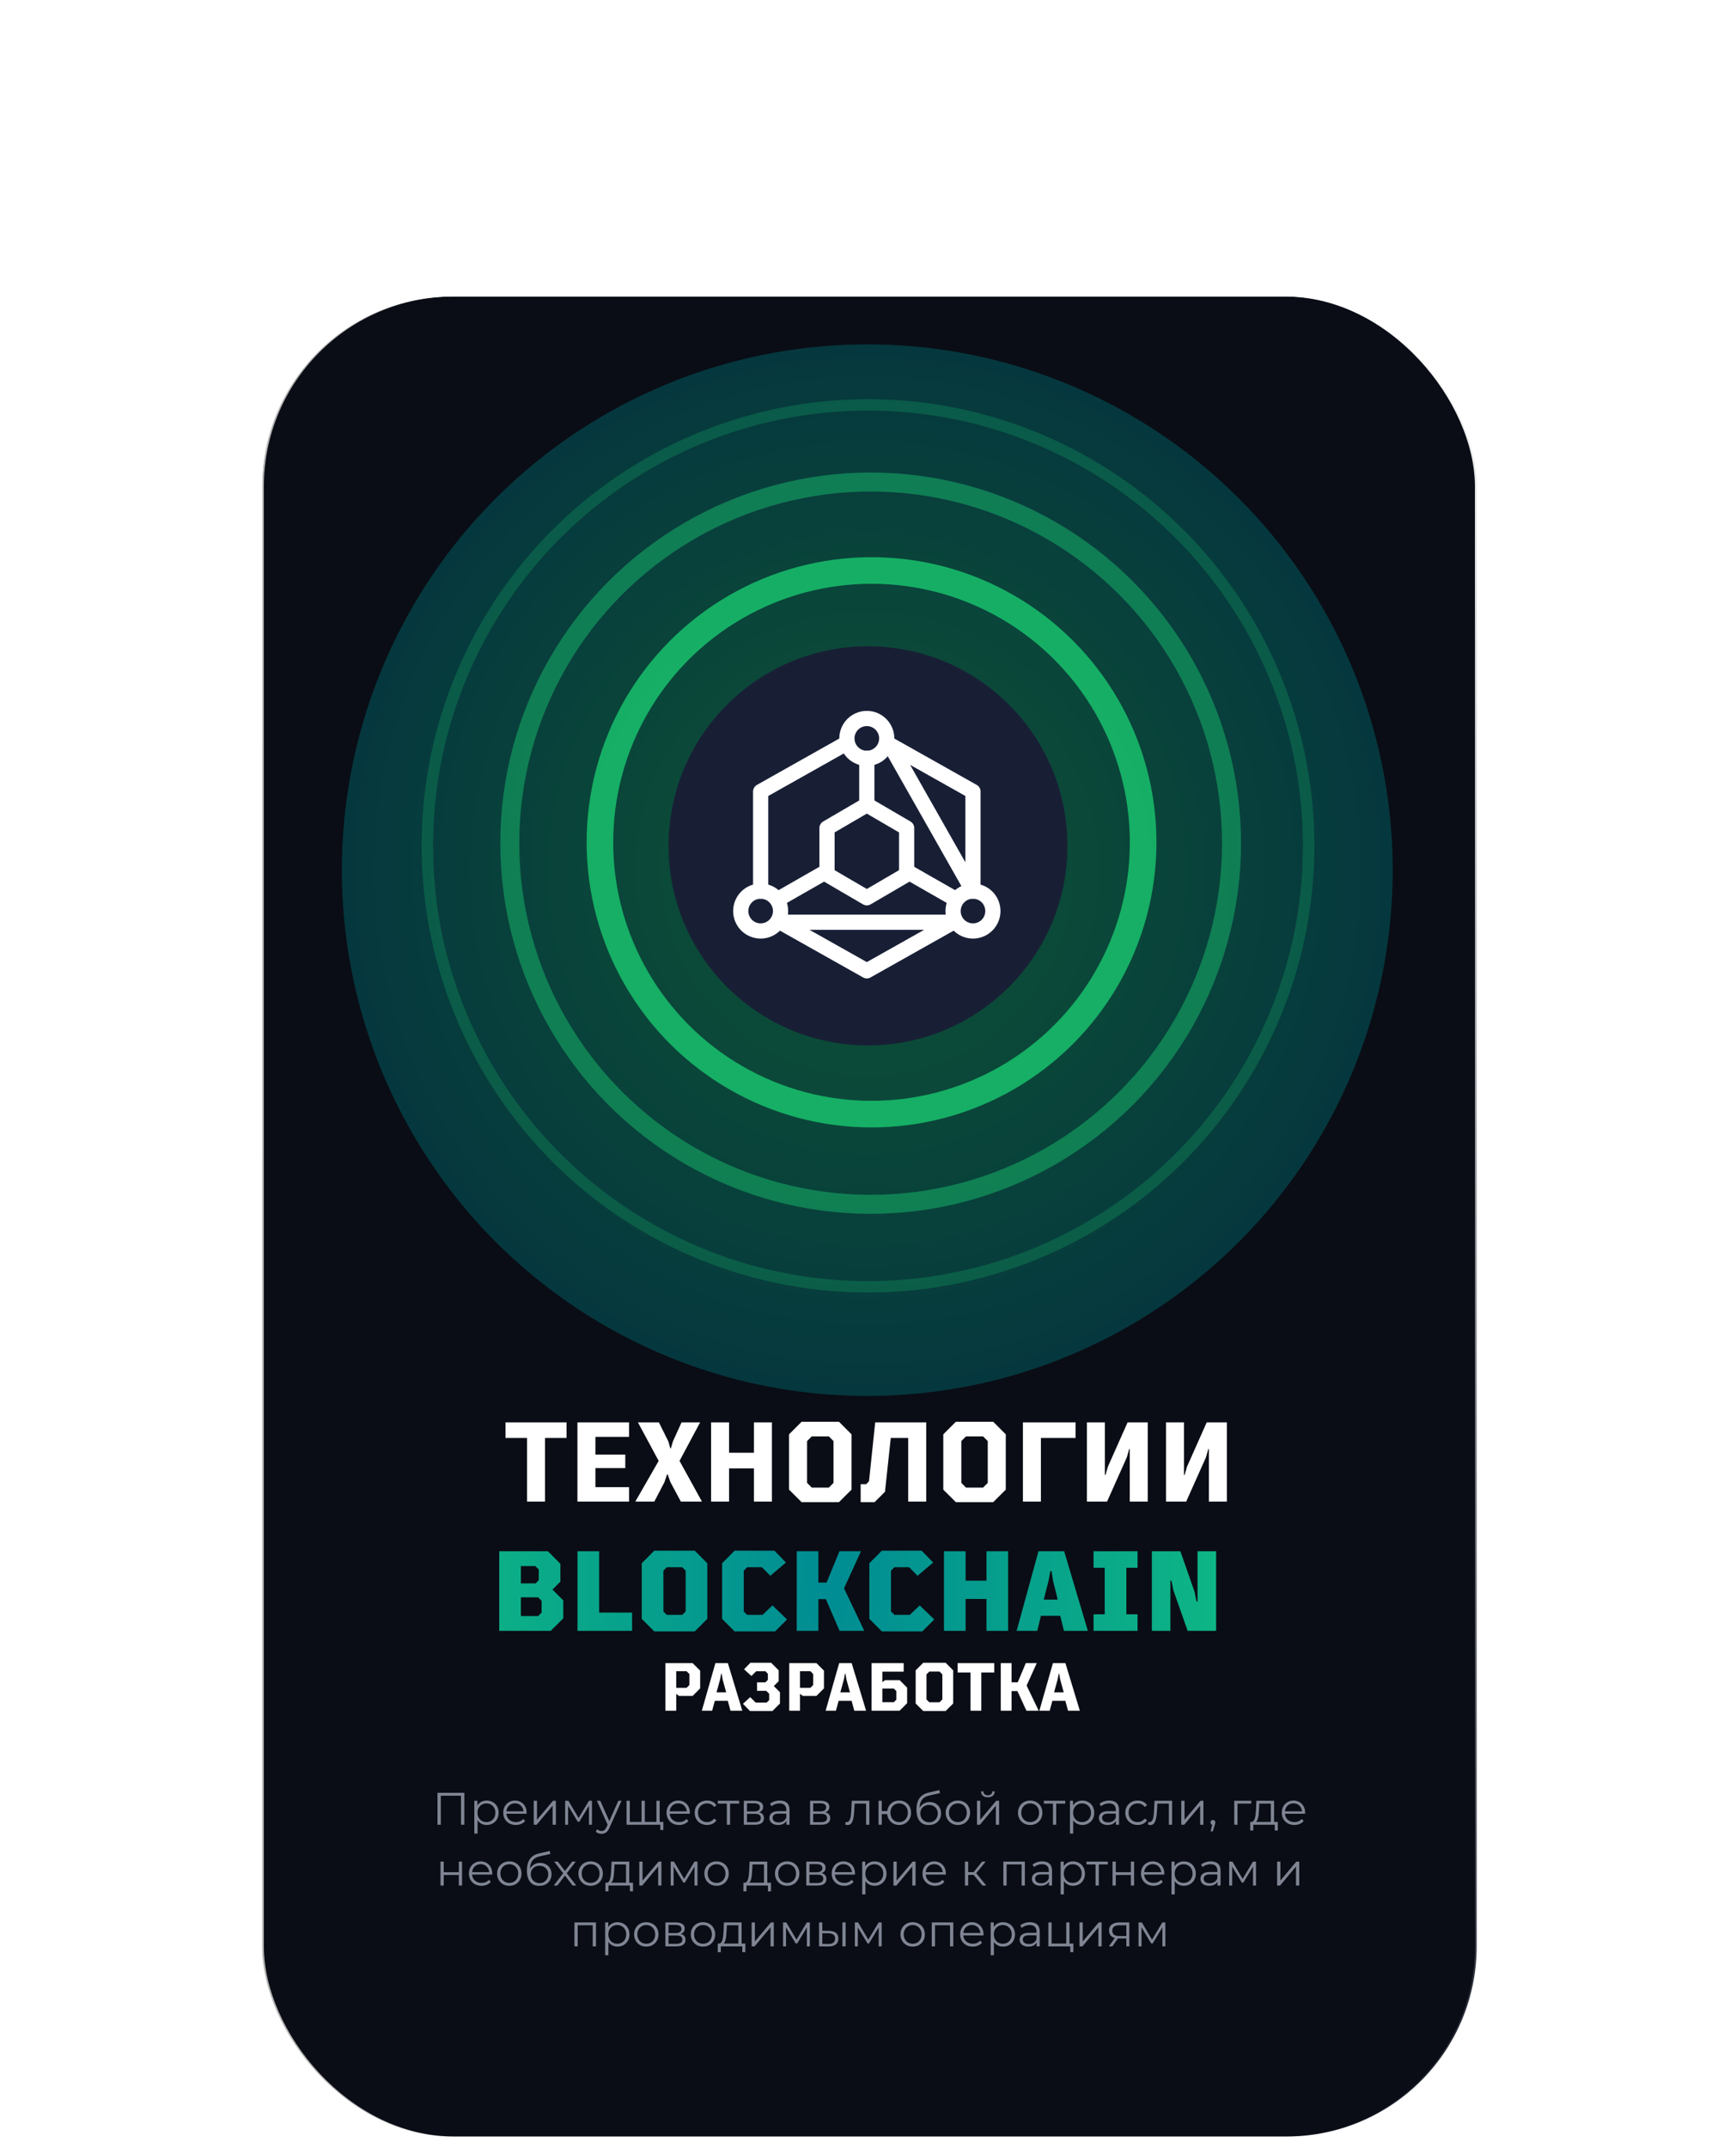 <svg width="457" height="565" viewBox="0 0 457 565" fill="none" xmlns="http://www.w3.org/2000/svg">
<g filter="url(#filter0_b_609_28532)">
<rect x="69.457" y="78" width="319.27" height="484" rx="50" fill="#0E121E"/>
</g>
<g opacity="0.5" filter="url(#filter1_f_609_28532)">
<circle cx="228.312" cy="228.898" r="138.312" fill="url(#paint0_radial_609_28532)"/>
</g>
<g opacity="0.3" filter="url(#filter2_b_609_28532)">
<rect x="69" y="78" width="319.27" height="484" rx="50" fill="black"/>
</g>
<rect x="67.5" y="76.5" width="322.27" height="487" rx="51.5" stroke="url(#paint1_linear_609_28532)" stroke-width="3"/>
<g opacity="0.7" filter="url(#filter3_f_609_28532)">
<circle cx="75" cy="75" r="71.5" transform="matrix(-1 0 0 1 304.43 146.569)" stroke="#1BDC77" stroke-width="7"/>
</g>
<g opacity="0.4" filter="url(#filter4_f_609_28532)">
<circle cx="97.5" cy="97.5" r="95" transform="matrix(-1 0 0 1 326.699 124.3)" stroke="#1BDC77" stroke-width="5"/>
</g>
<g opacity="0.2" filter="url(#filter5_f_609_28532)">
<circle cx="117.5" cy="117.5" r="116" transform="matrix(-1 0 0 1 346 105)" stroke="#1BDC77" stroke-width="3"/>
</g>
<circle cx="228.5" cy="222.5" r="52.5" fill="#181F35"/>
<path d="M222.074 195.933L200.24 208.214V234.414M205.48 242.603L228.188 255.375L242.161 247.515L250.895 242.601L205.48 242.603ZM256.135 234.414V208.214L234.301 195.933L256.135 234.414Z" stroke="white" stroke-width="4" stroke-linecap="round" stroke-linejoin="round"/>
<path d="M222.947 214.764L217.707 217.821V230.047L222.947 233.104L228.188 236.161L233.428 233.104L238.668 230.047V217.821L233.428 214.764L228.188 211.707L222.947 214.764Z" stroke="white" stroke-width="4" stroke-linecap="round" stroke-linejoin="round"/>
<path d="M217.707 229.175L205.48 236.161M228.187 211.707V199.48V211.707ZM238.668 229.175L250.895 236.161L238.668 229.175Z" stroke="white" stroke-width="4" stroke-linecap="round" stroke-linejoin="round"/>
<path d="M228.187 199.48C231.081 199.48 233.428 197.134 233.428 194.24C233.428 191.346 231.081 189 228.187 189C225.293 189 222.947 191.346 222.947 194.24C222.947 197.134 225.293 199.48 228.187 199.48Z" stroke="white" stroke-width="4" stroke-linecap="round" stroke-linejoin="round"/>
<path d="M200.24 244.895C203.134 244.895 205.48 242.549 205.48 239.655C205.48 236.761 203.134 234.415 200.24 234.415C197.346 234.415 195 236.761 195 239.655C195 242.549 197.346 244.895 200.24 244.895Z" stroke="white" stroke-width="4" stroke-linecap="round" stroke-linejoin="round"/>
<path d="M256.135 244.895C259.029 244.895 261.375 242.549 261.375 239.655C261.375 236.761 259.029 234.415 256.135 234.415C253.241 234.415 250.895 236.761 250.895 239.655C250.895 242.549 253.241 244.895 256.135 244.895Z" stroke="white" stroke-width="4" stroke-linecap="round" stroke-linejoin="round"/>
<path d="M115.168 480V471.6H122.236V480H121.36V472.128L121.588 472.368H115.816L116.044 472.128V480H115.168ZM128.118 480.06C127.574 480.06 127.082 479.936 126.642 479.688C126.202 479.432 125.85 479.068 125.586 478.596C125.33 478.116 125.202 477.532 125.202 476.844C125.202 476.156 125.33 475.576 125.586 475.104C125.842 474.624 126.19 474.26 126.63 474.012C127.07 473.764 127.566 473.64 128.118 473.64C128.718 473.64 129.254 473.776 129.726 474.048C130.206 474.312 130.582 474.688 130.854 475.176C131.126 475.656 131.262 476.212 131.262 476.844C131.262 477.484 131.126 478.044 130.854 478.524C130.582 479.004 130.206 479.38 129.726 479.652C129.254 479.924 128.718 480.06 128.118 480.06ZM124.866 482.328V473.7H125.682V475.596L125.598 476.856L125.718 478.128V482.328H124.866ZM128.058 479.304C128.506 479.304 128.906 479.204 129.258 479.004C129.61 478.796 129.89 478.508 130.098 478.14C130.306 477.764 130.41 477.332 130.41 476.844C130.41 476.356 130.306 475.928 130.098 475.56C129.89 475.192 129.61 474.904 129.258 474.696C128.906 474.488 128.506 474.384 128.058 474.384C127.61 474.384 127.206 474.488 126.846 474.696C126.494 474.904 126.214 475.192 126.006 475.56C125.806 475.928 125.706 476.356 125.706 476.844C125.706 477.332 125.806 477.764 126.006 478.14C126.214 478.508 126.494 478.796 126.846 479.004C127.206 479.204 127.61 479.304 128.058 479.304ZM135.793 480.06C135.137 480.06 134.561 479.924 134.065 479.652C133.569 479.372 133.181 478.992 132.901 478.512C132.621 478.024 132.481 477.468 132.481 476.844C132.481 476.22 132.613 475.668 132.877 475.188C133.149 474.708 133.517 474.332 133.981 474.06C134.453 473.78 134.981 473.64 135.565 473.64C136.157 473.64 136.681 473.776 137.137 474.048C137.601 474.312 137.965 474.688 138.229 475.176C138.493 475.656 138.625 476.212 138.625 476.844C138.625 476.884 138.621 476.928 138.613 476.976C138.613 477.016 138.613 477.06 138.613 477.108H133.129V476.472H138.157L137.821 476.724C137.821 476.268 137.721 475.864 137.521 475.512C137.329 475.152 137.065 474.872 136.729 474.672C136.393 474.472 136.005 474.372 135.565 474.372C135.133 474.372 134.745 474.472 134.401 474.672C134.057 474.872 133.789 475.152 133.597 475.512C133.405 475.872 133.309 476.284 133.309 476.748V476.88C133.309 477.36 133.413 477.784 133.621 478.152C133.837 478.512 134.133 478.796 134.509 479.004C134.893 479.204 135.329 479.304 135.817 479.304C136.201 479.304 136.557 479.236 136.885 479.1C137.221 478.964 137.509 478.756 137.749 478.476L138.229 479.028C137.949 479.364 137.597 479.62 137.173 479.796C136.757 479.972 136.297 480.06 135.793 480.06ZM140.511 480V473.7H141.363V478.704L145.575 473.7H146.331V480H145.479V474.984L141.279 480H140.511ZM148.773 480V473.7H149.637L152.493 478.536H152.133L155.037 473.7H155.829V480H155.049V474.672L155.205 474.744L152.493 479.232H152.109L149.373 474.696L149.553 474.66V480H148.773ZM158.361 482.388C158.065 482.388 157.781 482.34 157.509 482.244C157.245 482.148 157.017 482.004 156.825 481.812L157.221 481.176C157.381 481.328 157.553 481.444 157.737 481.524C157.929 481.612 158.141 481.656 158.373 481.656C158.653 481.656 158.893 481.576 159.093 481.416C159.301 481.264 159.497 480.992 159.681 480.6L160.089 479.676L160.185 479.544L162.777 473.7H163.617L160.461 480.756C160.285 481.164 160.089 481.488 159.873 481.728C159.665 481.968 159.437 482.136 159.189 482.232C158.941 482.336 158.665 482.388 158.361 482.388ZM160.041 480.18L157.137 473.7H158.025L160.593 479.484L160.041 480.18ZM169.084 479.256L168.892 479.484V473.7H169.744V479.484L169.516 479.256H173.032L172.804 479.484V473.7H173.656V480H164.944V473.7H165.796V479.484L165.58 479.256H169.084ZM173.824 481.38V479.772L174.04 480H172.756V479.256H174.628V481.38H173.824ZM178.777 480.06C178.121 480.06 177.545 479.924 177.049 479.652C176.553 479.372 176.165 478.992 175.885 478.512C175.605 478.024 175.465 477.468 175.465 476.844C175.465 476.22 175.597 475.668 175.861 475.188C176.133 474.708 176.501 474.332 176.965 474.06C177.437 473.78 177.965 473.64 178.549 473.64C179.141 473.64 179.665 473.776 180.121 474.048C180.585 474.312 180.949 474.688 181.213 475.176C181.477 475.656 181.609 476.212 181.609 476.844C181.609 476.884 181.605 476.928 181.597 476.976C181.597 477.016 181.597 477.06 181.597 477.108H176.113V476.472H181.141L180.805 476.724C180.805 476.268 180.705 475.864 180.505 475.512C180.313 475.152 180.049 474.872 179.713 474.672C179.377 474.472 178.989 474.372 178.549 474.372C178.117 474.372 177.729 474.472 177.385 474.672C177.041 474.872 176.773 475.152 176.581 475.512C176.389 475.872 176.293 476.284 176.293 476.748V476.88C176.293 477.36 176.397 477.784 176.605 478.152C176.821 478.512 177.117 478.796 177.493 479.004C177.877 479.204 178.313 479.304 178.801 479.304C179.185 479.304 179.541 479.236 179.869 479.1C180.205 478.964 180.493 478.756 180.733 478.476L181.213 479.028C180.933 479.364 180.581 479.62 180.157 479.796C179.741 479.972 179.281 480.06 178.777 480.06ZM186.135 480.06C185.511 480.06 184.951 479.924 184.455 479.652C183.967 479.372 183.583 478.992 183.303 478.512C183.023 478.024 182.883 477.468 182.883 476.844C182.883 476.212 183.023 475.656 183.303 475.176C183.583 474.696 183.967 474.32 184.455 474.048C184.951 473.776 185.511 473.64 186.135 473.64C186.671 473.64 187.155 473.744 187.587 473.952C188.019 474.16 188.359 474.472 188.607 474.888L187.971 475.32C187.755 475 187.487 474.764 187.167 474.612C186.847 474.46 186.499 474.384 186.123 474.384C185.675 474.384 185.271 474.488 184.911 474.696C184.551 474.896 184.267 475.18 184.059 475.548C183.851 475.916 183.747 476.348 183.747 476.844C183.747 477.34 183.851 477.772 184.059 478.14C184.267 478.508 184.551 478.796 184.911 479.004C185.271 479.204 185.675 479.304 186.123 479.304C186.499 479.304 186.847 479.228 187.167 479.076C187.487 478.924 187.755 478.692 187.971 478.38L188.607 478.812C188.359 479.22 188.019 479.532 187.587 479.748C187.155 479.956 186.671 480.06 186.135 480.06ZM191.34 480V474.216L191.556 474.444H188.952V473.7H194.58V474.444H191.976L192.192 474.216V480H191.34ZM195.812 480V473.7H198.596C199.308 473.7 199.868 473.836 200.276 474.108C200.692 474.38 200.9 474.78 200.9 475.308C200.9 475.82 200.704 476.216 200.312 476.496C199.92 476.768 199.404 476.904 198.764 476.904L198.932 476.652C199.684 476.652 200.236 476.792 200.588 477.072C200.94 477.352 201.116 477.756 201.116 478.284C201.116 478.828 200.916 479.252 200.516 479.556C200.124 479.852 199.512 480 198.68 480H195.812ZM196.64 479.328H198.644C199.18 479.328 199.584 479.244 199.856 479.076C200.136 478.9 200.276 478.62 200.276 478.236C200.276 477.852 200.152 477.572 199.904 477.396C199.656 477.22 199.264 477.132 198.728 477.132H196.64V479.328ZM196.64 476.496H198.536C199.024 476.496 199.396 476.404 199.652 476.22C199.916 476.036 200.048 475.768 200.048 475.416C200.048 475.064 199.916 474.8 199.652 474.624C199.396 474.448 199.024 474.36 198.536 474.36H196.64V476.496ZM207.024 480V478.608L206.988 478.38V476.052C206.988 475.516 206.836 475.104 206.532 474.816C206.236 474.528 205.792 474.384 205.2 474.384C204.792 474.384 204.404 474.452 204.036 474.588C203.668 474.724 203.356 474.904 203.1 475.128L202.716 474.492C203.036 474.22 203.42 474.012 203.868 473.868C204.316 473.716 204.788 473.64 205.284 473.64C206.1 473.64 206.728 473.844 207.168 474.252C207.616 474.652 207.84 475.264 207.84 476.088V480H207.024ZM204.852 480.06C204.38 480.06 203.968 479.984 203.616 479.832C203.272 479.672 203.008 479.456 202.824 479.184C202.64 478.904 202.548 478.584 202.548 478.224C202.548 477.896 202.624 477.6 202.776 477.336C202.936 477.064 203.192 476.848 203.544 476.688C203.904 476.52 204.384 476.436 204.984 476.436H207.156V477.072H205.008C204.4 477.072 203.976 477.18 203.736 477.396C203.504 477.612 203.388 477.88 203.388 478.2C203.388 478.56 203.528 478.848 203.808 479.064C204.088 479.28 204.48 479.388 204.984 479.388C205.464 479.388 205.876 479.28 206.22 479.064C206.572 478.84 206.828 478.52 206.988 478.104L207.18 478.692C207.02 479.108 206.74 479.44 206.34 479.688C205.948 479.936 205.452 480.06 204.852 480.06ZM213.249 480V473.7H216.033C216.745 473.7 217.305 473.836 217.713 474.108C218.129 474.38 218.337 474.78 218.337 475.308C218.337 475.82 218.141 476.216 217.749 476.496C217.357 476.768 216.841 476.904 216.201 476.904L216.369 476.652C217.121 476.652 217.673 476.792 218.025 477.072C218.377 477.352 218.553 477.756 218.553 478.284C218.553 478.828 218.353 479.252 217.953 479.556C217.561 479.852 216.949 480 216.117 480H213.249ZM214.077 479.328H216.081C216.617 479.328 217.021 479.244 217.293 479.076C217.573 478.9 217.713 478.62 217.713 478.236C217.713 477.852 217.589 477.572 217.341 477.396C217.093 477.22 216.701 477.132 216.165 477.132H214.077V479.328ZM214.077 476.496H215.973C216.461 476.496 216.833 476.404 217.089 476.22C217.353 476.036 217.485 475.768 217.485 475.416C217.485 475.064 217.353 474.8 217.089 474.624C216.833 474.448 216.461 474.36 215.973 474.36H214.077V476.496ZM222.539 479.988L222.599 479.256C222.655 479.264 222.707 479.276 222.755 479.292C222.811 479.3 222.859 479.304 222.899 479.304C223.155 479.304 223.359 479.208 223.511 479.016C223.671 478.824 223.791 478.568 223.871 478.248C223.951 477.928 224.007 477.568 224.039 477.168C224.071 476.76 224.099 476.352 224.123 475.944L224.231 473.7H228.851V480H227.999V474.192L228.215 474.444H224.783L224.987 474.18L224.891 476.004C224.867 476.548 224.823 477.068 224.759 477.564C224.703 478.06 224.611 478.496 224.483 478.872C224.363 479.248 224.195 479.544 223.979 479.76C223.763 479.968 223.487 480.072 223.151 480.072C223.055 480.072 222.955 480.064 222.851 480.048C222.755 480.032 222.651 480.012 222.539 479.988ZM231.273 480V473.7H232.125V476.412H234.045V477.192H232.125V480H231.273ZM236.697 480.06C236.097 480.06 235.557 479.924 235.077 479.652C234.605 479.372 234.233 478.992 233.961 478.512C233.689 478.024 233.553 477.468 233.553 476.844C233.553 476.212 233.689 475.656 233.961 475.176C234.233 474.696 234.605 474.32 235.077 474.048C235.557 473.776 236.097 473.64 236.697 473.64C237.297 473.64 237.833 473.776 238.305 474.048C238.777 474.32 239.149 474.696 239.421 475.176C239.693 475.656 239.829 476.212 239.829 476.844C239.829 477.468 239.693 478.024 239.421 478.512C239.149 478.992 238.777 479.372 238.305 479.652C237.833 479.924 237.297 480.06 236.697 480.06ZM236.697 479.316C237.137 479.316 237.529 479.212 237.873 479.004C238.217 478.796 238.489 478.508 238.689 478.14C238.889 477.764 238.989 477.332 238.989 476.844C238.989 476.348 238.889 475.916 238.689 475.548C238.489 475.18 238.217 474.896 237.873 474.696C237.529 474.488 237.137 474.384 236.697 474.384C236.265 474.384 235.873 474.488 235.521 474.696C235.177 474.896 234.905 475.18 234.705 475.548C234.505 475.916 234.405 476.348 234.405 476.844C234.405 477.332 234.505 477.764 234.705 478.14C234.905 478.508 235.177 478.796 235.521 479.004C235.873 479.212 236.265 479.316 236.697 479.316ZM244.487 480.072C243.975 480.072 243.519 479.988 243.119 479.82C242.727 479.652 242.391 479.396 242.111 479.052C241.831 478.708 241.619 478.284 241.475 477.78C241.331 477.268 241.259 476.676 241.259 476.004C241.259 475.404 241.315 474.88 241.427 474.432C241.539 473.976 241.695 473.584 241.895 473.256C242.095 472.928 242.327 472.652 242.591 472.428C242.863 472.196 243.155 472.012 243.467 471.876C243.787 471.732 244.115 471.624 244.451 471.552L247.283 470.892L247.427 471.684L244.763 472.284C244.595 472.324 244.391 472.38 244.151 472.452C243.919 472.524 243.679 472.632 243.431 472.776C243.191 472.92 242.967 473.12 242.759 473.376C242.551 473.632 242.383 473.964 242.255 474.372C242.135 474.772 242.075 475.272 242.075 475.872C242.075 476 242.079 476.104 242.087 476.184C242.095 476.256 242.103 476.336 242.111 476.424C242.127 476.504 242.139 476.624 242.147 476.784L241.775 476.472C241.863 475.984 242.043 475.56 242.315 475.2C242.587 474.832 242.927 474.548 243.335 474.348C243.751 474.14 244.211 474.036 244.715 474.036C245.299 474.036 245.819 474.164 246.275 474.42C246.731 474.668 247.087 475.016 247.343 475.464C247.607 475.912 247.739 476.432 247.739 477.024C247.739 477.608 247.603 478.132 247.331 478.596C247.067 479.06 246.691 479.424 246.203 479.688C245.715 479.944 245.143 480.072 244.487 480.072ZM244.583 479.364C245.031 479.364 245.427 479.264 245.771 479.064C246.115 478.856 246.383 478.576 246.575 478.224C246.775 477.872 246.875 477.476 246.875 477.036C246.875 476.604 246.775 476.22 246.575 475.884C246.383 475.548 246.115 475.284 245.771 475.092C245.427 474.892 245.027 474.792 244.571 474.792C244.123 474.792 243.727 474.888 243.383 475.08C243.039 475.264 242.767 475.524 242.567 475.86C242.375 476.196 242.279 476.584 242.279 477.024C242.279 477.464 242.375 477.86 242.567 478.212C242.767 478.564 243.039 478.844 243.383 479.052C243.735 479.26 244.135 479.364 244.583 479.364ZM252.158 480.06C251.55 480.06 251.002 479.924 250.514 479.652C250.034 479.372 249.654 478.992 249.374 478.512C249.094 478.024 248.954 477.468 248.954 476.844C248.954 476.212 249.094 475.656 249.374 475.176C249.654 474.696 250.034 474.32 250.514 474.048C250.994 473.776 251.542 473.64 252.158 473.64C252.782 473.64 253.334 473.776 253.814 474.048C254.302 474.32 254.682 474.696 254.954 475.176C255.234 475.656 255.374 476.212 255.374 476.844C255.374 477.468 255.234 478.024 254.954 478.512C254.682 478.992 254.302 479.372 253.814 479.652C253.326 479.924 252.774 480.06 252.158 480.06ZM252.158 479.304C252.614 479.304 253.018 479.204 253.37 479.004C253.722 478.796 253.998 478.508 254.198 478.14C254.406 477.764 254.51 477.332 254.51 476.844C254.51 476.348 254.406 475.916 254.198 475.548C253.998 475.18 253.722 474.896 253.37 474.696C253.018 474.488 252.618 474.384 252.17 474.384C251.722 474.384 251.322 474.488 250.97 474.696C250.618 474.896 250.338 475.18 250.13 475.548C249.922 475.916 249.818 476.348 249.818 476.844C249.818 477.332 249.922 477.764 250.13 478.14C250.338 478.508 250.618 478.796 250.97 479.004C251.322 479.204 251.718 479.304 252.158 479.304ZM257.194 480V473.7H258.046V478.704L262.258 473.7H263.014V480H262.162V474.984L257.962 480H257.194ZM260.05 472.788C259.522 472.788 259.094 472.656 258.766 472.392C258.446 472.12 258.278 471.732 258.262 471.228H258.874C258.882 471.548 258.994 471.8 259.21 471.984C259.426 472.168 259.706 472.26 260.05 472.26C260.394 472.26 260.674 472.168 260.89 471.984C261.114 471.8 261.23 471.548 261.238 471.228H261.85C261.842 471.732 261.674 472.12 261.346 472.392C261.018 472.656 260.586 472.788 260.05 472.788ZM271.189 480.06C270.581 480.06 270.033 479.924 269.545 479.652C269.065 479.372 268.685 478.992 268.405 478.512C268.125 478.024 267.985 477.468 267.985 476.844C267.985 476.212 268.125 475.656 268.405 475.176C268.685 474.696 269.065 474.32 269.545 474.048C270.025 473.776 270.573 473.64 271.189 473.64C271.813 473.64 272.365 473.776 272.845 474.048C273.333 474.32 273.713 474.696 273.985 475.176C274.265 475.656 274.405 476.212 274.405 476.844C274.405 477.468 274.265 478.024 273.985 478.512C273.713 478.992 273.333 479.372 272.845 479.652C272.357 479.924 271.805 480.06 271.189 480.06ZM271.189 479.304C271.645 479.304 272.049 479.204 272.401 479.004C272.753 478.796 273.029 478.508 273.229 478.14C273.437 477.764 273.541 477.332 273.541 476.844C273.541 476.348 273.437 475.916 273.229 475.548C273.029 475.18 272.753 474.896 272.401 474.696C272.049 474.488 271.649 474.384 271.201 474.384C270.753 474.384 270.353 474.488 270.001 474.696C269.649 474.896 269.369 475.18 269.161 475.548C268.953 475.916 268.849 476.348 268.849 476.844C268.849 477.332 268.953 477.764 269.161 478.14C269.369 478.508 269.649 478.796 270.001 479.004C270.353 479.204 270.749 479.304 271.189 479.304ZM277.191 480V474.216L277.407 474.444H274.803V473.7H280.431V474.444H277.827L278.043 474.216V480H277.191ZM284.915 480.06C284.371 480.06 283.879 479.936 283.439 479.688C282.999 479.432 282.647 479.068 282.383 478.596C282.127 478.116 281.999 477.532 281.999 476.844C281.999 476.156 282.127 475.576 282.383 475.104C282.639 474.624 282.987 474.26 283.427 474.012C283.867 473.764 284.363 473.64 284.915 473.64C285.515 473.64 286.051 473.776 286.523 474.048C287.003 474.312 287.379 474.688 287.651 475.176C287.923 475.656 288.059 476.212 288.059 476.844C288.059 477.484 287.923 478.044 287.651 478.524C287.379 479.004 287.003 479.38 286.523 479.652C286.051 479.924 285.515 480.06 284.915 480.06ZM281.663 482.328V473.7H282.479V475.596L282.395 476.856L282.515 478.128V482.328H281.663ZM284.855 479.304C285.303 479.304 285.703 479.204 286.055 479.004C286.407 478.796 286.687 478.508 286.895 478.14C287.103 477.764 287.207 477.332 287.207 476.844C287.207 476.356 287.103 475.928 286.895 475.56C286.687 475.192 286.407 474.904 286.055 474.696C285.703 474.488 285.303 474.384 284.855 474.384C284.407 474.384 284.003 474.488 283.643 474.696C283.291 474.904 283.011 475.192 282.803 475.56C282.603 475.928 282.503 476.356 282.503 476.844C282.503 477.332 282.603 477.764 282.803 478.14C283.011 478.508 283.291 478.796 283.643 479.004C284.003 479.204 284.407 479.304 284.855 479.304ZM293.767 480V478.608L293.731 478.38V476.052C293.731 475.516 293.579 475.104 293.275 474.816C292.979 474.528 292.535 474.384 291.943 474.384C291.535 474.384 291.147 474.452 290.779 474.588C290.411 474.724 290.099 474.904 289.843 475.128L289.459 474.492C289.779 474.22 290.163 474.012 290.611 473.868C291.059 473.716 291.531 473.64 292.027 473.64C292.843 473.64 293.471 473.844 293.911 474.252C294.359 474.652 294.583 475.264 294.583 476.088V480H293.767ZM291.595 480.06C291.123 480.06 290.711 479.984 290.359 479.832C290.015 479.672 289.751 479.456 289.567 479.184C289.383 478.904 289.291 478.584 289.291 478.224C289.291 477.896 289.367 477.6 289.519 477.336C289.679 477.064 289.935 476.848 290.287 476.688C290.647 476.52 291.127 476.436 291.727 476.436H293.899V477.072H291.751C291.143 477.072 290.719 477.18 290.479 477.396C290.247 477.612 290.131 477.88 290.131 478.2C290.131 478.56 290.271 478.848 290.551 479.064C290.831 479.28 291.223 479.388 291.727 479.388C292.207 479.388 292.619 479.28 292.963 479.064C293.315 478.84 293.571 478.52 293.731 478.104L293.923 478.692C293.763 479.108 293.483 479.44 293.083 479.688C292.691 479.936 292.195 480.06 291.595 480.06ZM299.491 480.06C298.867 480.06 298.307 479.924 297.811 479.652C297.323 479.372 296.939 478.992 296.659 478.512C296.379 478.024 296.239 477.468 296.239 476.844C296.239 476.212 296.379 475.656 296.659 475.176C296.939 474.696 297.323 474.32 297.811 474.048C298.307 473.776 298.867 473.64 299.491 473.64C300.027 473.64 300.511 473.744 300.943 473.952C301.375 474.16 301.715 474.472 301.963 474.888L301.327 475.32C301.111 475 300.843 474.764 300.523 474.612C300.203 474.46 299.855 474.384 299.479 474.384C299.031 474.384 298.627 474.488 298.267 474.696C297.907 474.896 297.623 475.18 297.415 475.548C297.207 475.916 297.103 476.348 297.103 476.844C297.103 477.34 297.207 477.772 297.415 478.14C297.623 478.508 297.907 478.796 298.267 479.004C298.627 479.204 299.031 479.304 299.479 479.304C299.855 479.304 300.203 479.228 300.523 479.076C300.843 478.924 301.111 478.692 301.327 478.38L301.963 478.812C301.715 479.22 301.375 479.532 300.943 479.748C300.511 479.956 300.027 480.06 299.491 480.06ZM302.238 479.988L302.298 479.256C302.354 479.264 302.406 479.276 302.454 479.292C302.51 479.3 302.558 479.304 302.598 479.304C302.854 479.304 303.058 479.208 303.21 479.016C303.37 478.824 303.49 478.568 303.57 478.248C303.65 477.928 303.706 477.568 303.738 477.168C303.77 476.76 303.798 476.352 303.822 475.944L303.93 473.7H308.55V480H307.698V474.192L307.914 474.444H304.482L304.686 474.18L304.59 476.004C304.566 476.548 304.522 477.068 304.458 477.564C304.402 478.06 304.31 478.496 304.182 478.872C304.062 479.248 303.894 479.544 303.678 479.76C303.462 479.968 303.186 480.072 302.85 480.072C302.754 480.072 302.654 480.064 302.55 480.048C302.454 480.032 302.35 480.012 302.238 479.988ZM310.972 480V473.7H311.824V478.704L316.036 473.7H316.792V480H315.94V474.984L311.74 480H310.972ZM318.693 481.752L319.221 479.532L319.317 480.048C319.133 480.048 318.977 479.988 318.849 479.868C318.729 479.748 318.669 479.592 318.669 479.4C318.669 479.208 318.729 479.052 318.849 478.932C318.977 478.812 319.129 478.752 319.305 478.752C319.489 478.752 319.637 478.816 319.749 478.944C319.869 479.072 319.929 479.224 319.929 479.4C319.929 479.464 319.925 479.528 319.917 479.592C319.909 479.656 319.893 479.728 319.869 479.808C319.845 479.888 319.813 479.984 319.773 480.096L319.269 481.752H318.693ZM324.917 480V473.7H329.381V474.444H325.553L325.769 474.228V480H324.917ZM334.546 479.592V474.444H331.51L331.438 475.848C331.422 476.272 331.394 476.688 331.354 477.096C331.322 477.504 331.262 477.88 331.174 478.224C331.094 478.56 330.978 478.836 330.826 479.052C330.674 479.26 330.478 479.38 330.238 479.412L329.386 479.256C329.634 479.264 329.838 479.176 329.998 478.992C330.158 478.8 330.282 478.54 330.37 478.212C330.458 477.884 330.522 477.512 330.562 477.096C330.602 476.672 330.634 476.24 330.658 475.8L330.742 473.7H335.398V479.592H334.546ZM329.122 481.524V479.256H336.382V481.524H335.578V480H329.926V481.524H329.122ZM340.742 480.06C340.086 480.06 339.51 479.924 339.014 479.652C338.518 479.372 338.13 478.992 337.85 478.512C337.57 478.024 337.43 477.468 337.43 476.844C337.43 476.22 337.562 475.668 337.826 475.188C338.098 474.708 338.466 474.332 338.93 474.06C339.402 473.78 339.93 473.64 340.514 473.64C341.106 473.64 341.63 473.776 342.086 474.048C342.55 474.312 342.914 474.688 343.178 475.176C343.442 475.656 343.574 476.212 343.574 476.844C343.574 476.884 343.57 476.928 343.562 476.976C343.562 477.016 343.562 477.06 343.562 477.108H338.078V476.472H343.106L342.77 476.724C342.77 476.268 342.67 475.864 342.47 475.512C342.278 475.152 342.014 474.872 341.678 474.672C341.342 474.472 340.954 474.372 340.514 474.372C340.082 474.372 339.694 474.472 339.35 474.672C339.006 474.872 338.738 475.152 338.546 475.512C338.354 475.872 338.258 476.284 338.258 476.748V476.88C338.258 477.36 338.362 477.784 338.57 478.152C338.786 478.512 339.082 478.796 339.458 479.004C339.842 479.204 340.278 479.304 340.766 479.304C341.15 479.304 341.506 479.236 341.834 479.1C342.17 478.964 342.458 478.756 342.698 478.476L343.178 479.028C342.898 479.364 342.546 479.62 342.122 479.796C341.706 479.972 341.246 480.06 340.742 480.06ZM115.96 496V489.7H116.812V492.484H120.784V489.7H121.636V496H120.784V493.216H116.812V496H115.96ZM126.758 496.06C126.102 496.06 125.526 495.924 125.03 495.652C124.534 495.372 124.146 494.992 123.866 494.512C123.586 494.024 123.446 493.468 123.446 492.844C123.446 492.22 123.578 491.668 123.842 491.188C124.114 490.708 124.482 490.332 124.946 490.06C125.418 489.78 125.946 489.64 126.53 489.64C127.122 489.64 127.646 489.776 128.102 490.048C128.566 490.312 128.93 490.688 129.194 491.176C129.458 491.656 129.59 492.212 129.59 492.844C129.59 492.884 129.586 492.928 129.578 492.976C129.578 493.016 129.578 493.06 129.578 493.108H124.094V492.472H129.122L128.786 492.724C128.786 492.268 128.686 491.864 128.486 491.512C128.294 491.152 128.03 490.872 127.694 490.672C127.358 490.472 126.97 490.372 126.53 490.372C126.098 490.372 125.71 490.472 125.366 490.672C125.022 490.872 124.754 491.152 124.562 491.512C124.37 491.872 124.274 492.284 124.274 492.748V492.88C124.274 493.36 124.378 493.784 124.586 494.152C124.802 494.512 125.098 494.796 125.474 495.004C125.858 495.204 126.294 495.304 126.782 495.304C127.166 495.304 127.522 495.236 127.85 495.1C128.186 494.964 128.474 494.756 128.714 494.476L129.194 495.028C128.914 495.364 128.562 495.62 128.138 495.796C127.722 495.972 127.262 496.06 126.758 496.06ZM134.068 496.06C133.46 496.06 132.912 495.924 132.424 495.652C131.944 495.372 131.564 494.992 131.284 494.512C131.004 494.024 130.864 493.468 130.864 492.844C130.864 492.212 131.004 491.656 131.284 491.176C131.564 490.696 131.944 490.32 132.424 490.048C132.904 489.776 133.452 489.64 134.068 489.64C134.692 489.64 135.244 489.776 135.724 490.048C136.212 490.32 136.592 490.696 136.864 491.176C137.144 491.656 137.284 492.212 137.284 492.844C137.284 493.468 137.144 494.024 136.864 494.512C136.592 494.992 136.212 495.372 135.724 495.652C135.236 495.924 134.684 496.06 134.068 496.06ZM134.068 495.304C134.524 495.304 134.928 495.204 135.28 495.004C135.632 494.796 135.908 494.508 136.108 494.14C136.316 493.764 136.42 493.332 136.42 492.844C136.42 492.348 136.316 491.916 136.108 491.548C135.908 491.18 135.632 490.896 135.28 490.696C134.928 490.488 134.528 490.384 134.08 490.384C133.632 490.384 133.232 490.488 132.88 490.696C132.528 490.896 132.248 491.18 132.04 491.548C131.832 491.916 131.728 492.348 131.728 492.844C131.728 493.332 131.832 493.764 132.04 494.14C132.248 494.508 132.528 494.796 132.88 495.004C133.232 495.204 133.628 495.304 134.068 495.304ZM141.937 496.072C141.425 496.072 140.969 495.988 140.569 495.82C140.177 495.652 139.841 495.396 139.561 495.052C139.281 494.708 139.069 494.284 138.925 493.78C138.781 493.268 138.709 492.676 138.709 492.004C138.709 491.404 138.765 490.88 138.877 490.432C138.989 489.976 139.145 489.584 139.345 489.256C139.545 488.928 139.777 488.652 140.041 488.428C140.313 488.196 140.605 488.012 140.917 487.876C141.237 487.732 141.565 487.624 141.901 487.552L144.733 486.892L144.877 487.684L142.213 488.284C142.045 488.324 141.841 488.38 141.601 488.452C141.369 488.524 141.129 488.632 140.881 488.776C140.641 488.92 140.417 489.12 140.209 489.376C140.001 489.632 139.833 489.964 139.705 490.372C139.585 490.772 139.525 491.272 139.525 491.872C139.525 492 139.529 492.104 139.537 492.184C139.545 492.256 139.553 492.336 139.561 492.424C139.577 492.504 139.589 492.624 139.597 492.784L139.225 492.472C139.313 491.984 139.493 491.56 139.765 491.2C140.037 490.832 140.377 490.548 140.785 490.348C141.201 490.14 141.661 490.036 142.165 490.036C142.749 490.036 143.269 490.164 143.725 490.42C144.181 490.668 144.537 491.016 144.793 491.464C145.057 491.912 145.189 492.432 145.189 493.024C145.189 493.608 145.053 494.132 144.781 494.596C144.517 495.06 144.141 495.424 143.653 495.688C143.165 495.944 142.593 496.072 141.937 496.072ZM142.033 495.364C142.481 495.364 142.877 495.264 143.221 495.064C143.565 494.856 143.833 494.576 144.025 494.224C144.225 493.872 144.325 493.476 144.325 493.036C144.325 492.604 144.225 492.22 144.025 491.884C143.833 491.548 143.565 491.284 143.221 491.092C142.877 490.892 142.477 490.792 142.021 490.792C141.573 490.792 141.177 490.888 140.833 491.08C140.489 491.264 140.217 491.524 140.017 491.86C139.825 492.196 139.729 492.584 139.729 493.024C139.729 493.464 139.825 493.86 140.017 494.212C140.217 494.564 140.489 494.844 140.833 495.052C141.185 495.26 141.585 495.364 142.033 495.364ZM145.76 496L148.424 492.544L148.412 492.964L145.88 489.7H146.84L148.916 492.4L148.556 492.388L150.632 489.7H151.568L149.012 493L149.024 492.544L151.712 496H150.74L148.544 493.12L148.88 493.168L146.72 496H145.76ZM155.478 496.06C154.87 496.06 154.322 495.924 153.834 495.652C153.354 495.372 152.974 494.992 152.694 494.512C152.414 494.024 152.274 493.468 152.274 492.844C152.274 492.212 152.414 491.656 152.694 491.176C152.974 490.696 153.354 490.32 153.834 490.048C154.314 489.776 154.862 489.64 155.478 489.64C156.102 489.64 156.654 489.776 157.134 490.048C157.622 490.32 158.002 490.696 158.274 491.176C158.554 491.656 158.694 492.212 158.694 492.844C158.694 493.468 158.554 494.024 158.274 494.512C158.002 494.992 157.622 495.372 157.134 495.652C156.646 495.924 156.094 496.06 155.478 496.06ZM155.478 495.304C155.934 495.304 156.338 495.204 156.69 495.004C157.042 494.796 157.318 494.508 157.518 494.14C157.726 493.764 157.83 493.332 157.83 492.844C157.83 492.348 157.726 491.916 157.518 491.548C157.318 491.18 157.042 490.896 156.69 490.696C156.338 490.488 155.938 490.384 155.49 490.384C155.042 490.384 154.642 490.488 154.29 490.696C153.938 490.896 153.658 491.18 153.45 491.548C153.242 491.916 153.138 492.348 153.138 492.844C153.138 493.332 153.242 493.764 153.45 494.14C153.658 494.508 153.938 494.796 154.29 495.004C154.642 495.204 155.038 495.304 155.478 495.304ZM164.8 495.592V490.444H161.764L161.692 491.848C161.676 492.272 161.648 492.688 161.608 493.096C161.576 493.504 161.516 493.88 161.428 494.224C161.348 494.56 161.232 494.836 161.08 495.052C160.928 495.26 160.732 495.38 160.492 495.412L159.64 495.256C159.888 495.264 160.092 495.176 160.252 494.992C160.412 494.8 160.536 494.54 160.624 494.212C160.712 493.884 160.776 493.512 160.816 493.096C160.856 492.672 160.888 492.24 160.912 491.8L160.996 489.7H165.652V495.592H164.8ZM159.376 497.524V495.256H166.636V497.524H165.832V496H160.18V497.524H159.376ZM168.296 496V489.7H169.148V494.704L173.36 489.7H174.116V496H173.264V490.984L169.064 496H168.296ZM176.558 496V489.7H177.422L180.278 494.536H179.918L182.822 489.7H183.614V496H182.834V490.672L182.99 490.744L180.278 495.232H179.894L177.158 490.696L177.338 490.66V496H176.558ZM188.63 496.06C188.022 496.06 187.474 495.924 186.986 495.652C186.506 495.372 186.126 494.992 185.846 494.512C185.566 494.024 185.426 493.468 185.426 492.844C185.426 492.212 185.566 491.656 185.846 491.176C186.126 490.696 186.506 490.32 186.986 490.048C187.466 489.776 188.014 489.64 188.63 489.64C189.254 489.64 189.806 489.776 190.286 490.048C190.774 490.32 191.154 490.696 191.426 491.176C191.706 491.656 191.846 492.212 191.846 492.844C191.846 493.468 191.706 494.024 191.426 494.512C191.154 494.992 190.774 495.372 190.286 495.652C189.798 495.924 189.246 496.06 188.63 496.06ZM188.63 495.304C189.086 495.304 189.49 495.204 189.842 495.004C190.194 494.796 190.47 494.508 190.67 494.14C190.878 493.764 190.982 493.332 190.982 492.844C190.982 492.348 190.878 491.916 190.67 491.548C190.47 491.18 190.194 490.896 189.842 490.696C189.49 490.488 189.09 490.384 188.642 490.384C188.194 490.384 187.794 490.488 187.442 490.696C187.09 490.896 186.81 491.18 186.602 491.548C186.394 491.916 186.29 492.348 186.29 492.844C186.29 493.332 186.394 493.764 186.602 494.14C186.81 494.508 187.09 494.796 187.442 495.004C187.794 495.204 188.19 495.304 188.63 495.304ZM201.128 495.592V490.444H198.092L198.02 491.848C198.004 492.272 197.976 492.688 197.936 493.096C197.904 493.504 197.844 493.88 197.756 494.224C197.676 494.56 197.56 494.836 197.408 495.052C197.256 495.26 197.06 495.38 196.82 495.412L195.968 495.256C196.216 495.264 196.42 495.176 196.58 494.992C196.74 494.8 196.864 494.54 196.952 494.212C197.04 493.884 197.104 493.512 197.144 493.096C197.184 492.672 197.216 492.24 197.24 491.8L197.324 489.7H201.98V495.592H201.128ZM195.704 497.524V495.256H202.964V497.524H202.16V496H196.508V497.524H195.704ZM207.216 496.06C206.608 496.06 206.06 495.924 205.572 495.652C205.092 495.372 204.712 494.992 204.432 494.512C204.152 494.024 204.012 493.468 204.012 492.844C204.012 492.212 204.152 491.656 204.432 491.176C204.712 490.696 205.092 490.32 205.572 490.048C206.052 489.776 206.6 489.64 207.216 489.64C207.84 489.64 208.392 489.776 208.872 490.048C209.36 490.32 209.74 490.696 210.012 491.176C210.292 491.656 210.432 492.212 210.432 492.844C210.432 493.468 210.292 494.024 210.012 494.512C209.74 494.992 209.36 495.372 208.872 495.652C208.384 495.924 207.832 496.06 207.216 496.06ZM207.216 495.304C207.672 495.304 208.076 495.204 208.428 495.004C208.78 494.796 209.056 494.508 209.256 494.14C209.464 493.764 209.568 493.332 209.568 492.844C209.568 492.348 209.464 491.916 209.256 491.548C209.056 491.18 208.78 490.896 208.428 490.696C208.076 490.488 207.676 490.384 207.228 490.384C206.78 490.384 206.38 490.488 206.028 490.696C205.676 490.896 205.396 491.18 205.188 491.548C204.98 491.916 204.876 492.348 204.876 492.844C204.876 493.332 204.98 493.764 205.188 494.14C205.396 494.508 205.676 494.796 206.028 495.004C206.38 495.204 206.776 495.304 207.216 495.304ZM212.253 496V489.7H215.037C215.749 489.7 216.309 489.836 216.717 490.108C217.133 490.38 217.341 490.78 217.341 491.308C217.341 491.82 217.145 492.216 216.753 492.496C216.361 492.768 215.845 492.904 215.205 492.904L215.373 492.652C216.125 492.652 216.677 492.792 217.029 493.072C217.381 493.352 217.557 493.756 217.557 494.284C217.557 494.828 217.357 495.252 216.957 495.556C216.565 495.852 215.953 496 215.121 496H212.253ZM213.081 495.328H215.085C215.621 495.328 216.025 495.244 216.297 495.076C216.577 494.9 216.717 494.62 216.717 494.236C216.717 493.852 216.593 493.572 216.345 493.396C216.097 493.22 215.705 493.132 215.169 493.132H213.081V495.328ZM213.081 492.496H214.977C215.465 492.496 215.837 492.404 216.093 492.22C216.357 492.036 216.489 491.768 216.489 491.416C216.489 491.064 216.357 490.8 216.093 490.624C215.837 490.448 215.465 490.36 214.977 490.36H213.081V492.496ZM222.254 496.06C221.598 496.06 221.022 495.924 220.526 495.652C220.03 495.372 219.642 494.992 219.362 494.512C219.082 494.024 218.942 493.468 218.942 492.844C218.942 492.22 219.074 491.668 219.338 491.188C219.61 490.708 219.978 490.332 220.442 490.06C220.914 489.78 221.442 489.64 222.026 489.64C222.618 489.64 223.142 489.776 223.598 490.048C224.062 490.312 224.426 490.688 224.69 491.176C224.954 491.656 225.086 492.212 225.086 492.844C225.086 492.884 225.082 492.928 225.074 492.976C225.074 493.016 225.074 493.06 225.074 493.108H219.59V492.472H224.618L224.282 492.724C224.282 492.268 224.182 491.864 223.982 491.512C223.79 491.152 223.526 490.872 223.19 490.672C222.854 490.472 222.466 490.372 222.026 490.372C221.594 490.372 221.206 490.472 220.862 490.672C220.518 490.872 220.25 491.152 220.058 491.512C219.866 491.872 219.77 492.284 219.77 492.748V492.88C219.77 493.36 219.874 493.784 220.082 494.152C220.298 494.512 220.594 494.796 220.97 495.004C221.354 495.204 221.79 495.304 222.278 495.304C222.662 495.304 223.018 495.236 223.346 495.1C223.682 494.964 223.97 494.756 224.21 494.476L224.69 495.028C224.41 495.364 224.058 495.62 223.634 495.796C223.218 495.972 222.758 496.06 222.254 496.06ZM230.224 496.06C229.68 496.06 229.188 495.936 228.748 495.688C228.308 495.432 227.956 495.068 227.692 494.596C227.436 494.116 227.308 493.532 227.308 492.844C227.308 492.156 227.436 491.576 227.692 491.104C227.948 490.624 228.296 490.26 228.736 490.012C229.176 489.764 229.672 489.64 230.224 489.64C230.824 489.64 231.36 489.776 231.832 490.048C232.312 490.312 232.688 490.688 232.96 491.176C233.232 491.656 233.368 492.212 233.368 492.844C233.368 493.484 233.232 494.044 232.96 494.524C232.688 495.004 232.312 495.38 231.832 495.652C231.36 495.924 230.824 496.06 230.224 496.06ZM226.972 498.328V489.7H227.788V491.596L227.704 492.856L227.824 494.128V498.328H226.972ZM230.164 495.304C230.612 495.304 231.012 495.204 231.364 495.004C231.716 494.796 231.996 494.508 232.204 494.14C232.412 493.764 232.516 493.332 232.516 492.844C232.516 492.356 232.412 491.928 232.204 491.56C231.996 491.192 231.716 490.904 231.364 490.696C231.012 490.488 230.612 490.384 230.164 490.384C229.716 490.384 229.312 490.488 228.952 490.696C228.6 490.904 228.32 491.192 228.112 491.56C227.912 491.928 227.812 492.356 227.812 492.844C227.812 493.332 227.912 493.764 228.112 494.14C228.32 494.508 228.6 494.796 228.952 495.004C229.312 495.204 229.716 495.304 230.164 495.304ZM235.198 496V489.7H236.05V494.704L240.262 489.7H241.018V496H240.166V490.984L235.966 496H235.198ZM246.16 496.06C245.504 496.06 244.928 495.924 244.432 495.652C243.936 495.372 243.548 494.992 243.268 494.512C242.988 494.024 242.848 493.468 242.848 492.844C242.848 492.22 242.98 491.668 243.244 491.188C243.516 490.708 243.884 490.332 244.348 490.06C244.82 489.78 245.348 489.64 245.932 489.64C246.524 489.64 247.048 489.776 247.504 490.048C247.968 490.312 248.332 490.688 248.596 491.176C248.86 491.656 248.992 492.212 248.992 492.844C248.992 492.884 248.988 492.928 248.98 492.976C248.98 493.016 248.98 493.06 248.98 493.108H243.496V492.472H248.524L248.188 492.724C248.188 492.268 248.088 491.864 247.888 491.512C247.696 491.152 247.432 490.872 247.096 490.672C246.76 490.472 246.372 490.372 245.932 490.372C245.5 490.372 245.112 490.472 244.768 490.672C244.424 490.872 244.156 491.152 243.964 491.512C243.772 491.872 243.676 492.284 243.676 492.748V492.88C243.676 493.36 243.78 493.784 243.988 494.152C244.204 494.512 244.5 494.796 244.876 495.004C245.26 495.204 245.696 495.304 246.184 495.304C246.568 495.304 246.924 495.236 247.252 495.1C247.588 494.964 247.876 494.756 248.116 494.476L248.596 495.028C248.316 495.364 247.964 495.62 247.54 495.796C247.124 495.972 246.664 496.06 246.16 496.06ZM258.639 496L256.047 492.88L256.755 492.46L259.647 496H258.639ZM254.019 496V489.7H254.871V496H254.019ZM254.607 493.192V492.46H256.635V493.192H254.607ZM256.827 492.94L256.035 492.82L258.543 489.7H259.467L256.827 492.94ZM264.132 496V489.7H269.796V496H268.944V490.216L269.16 490.444H264.768L264.984 490.216V496H264.132ZM276.13 496V494.608L276.094 494.38V492.052C276.094 491.516 275.942 491.104 275.638 490.816C275.342 490.528 274.898 490.384 274.306 490.384C273.898 490.384 273.51 490.452 273.142 490.588C272.774 490.724 272.462 490.904 272.206 491.128L271.822 490.492C272.142 490.22 272.526 490.012 272.974 489.868C273.422 489.716 273.894 489.64 274.39 489.64C275.206 489.64 275.834 489.844 276.274 490.252C276.722 490.652 276.946 491.264 276.946 492.088V496H276.13ZM273.958 496.06C273.486 496.06 273.074 495.984 272.722 495.832C272.378 495.672 272.114 495.456 271.93 495.184C271.746 494.904 271.654 494.584 271.654 494.224C271.654 493.896 271.73 493.6 271.882 493.336C272.042 493.064 272.298 492.848 272.65 492.688C273.01 492.52 273.49 492.436 274.09 492.436H276.262V493.072H274.114C273.506 493.072 273.082 493.18 272.842 493.396C272.61 493.612 272.494 493.88 272.494 494.2C272.494 494.56 272.634 494.848 272.914 495.064C273.194 495.28 273.586 495.388 274.09 495.388C274.57 495.388 274.982 495.28 275.326 495.064C275.678 494.84 275.934 494.52 276.094 494.104L276.286 494.692C276.126 495.108 275.846 495.44 275.446 495.688C275.054 495.936 274.558 496.06 273.958 496.06ZM282.466 496.06C281.922 496.06 281.43 495.936 280.99 495.688C280.55 495.432 280.198 495.068 279.934 494.596C279.678 494.116 279.55 493.532 279.55 492.844C279.55 492.156 279.678 491.576 279.934 491.104C280.19 490.624 280.538 490.26 280.978 490.012C281.418 489.764 281.914 489.64 282.466 489.64C283.066 489.64 283.602 489.776 284.074 490.048C284.554 490.312 284.93 490.688 285.202 491.176C285.474 491.656 285.61 492.212 285.61 492.844C285.61 493.484 285.474 494.044 285.202 494.524C284.93 495.004 284.554 495.38 284.074 495.652C283.602 495.924 283.066 496.06 282.466 496.06ZM279.214 498.328V489.7H280.03V491.596L279.946 492.856L280.066 494.128V498.328H279.214ZM282.406 495.304C282.854 495.304 283.254 495.204 283.606 495.004C283.958 494.796 284.238 494.508 284.446 494.14C284.654 493.764 284.758 493.332 284.758 492.844C284.758 492.356 284.654 491.928 284.446 491.56C284.238 491.192 283.958 490.904 283.606 490.696C283.254 490.488 282.854 490.384 282.406 490.384C281.958 490.384 281.554 490.488 281.194 490.696C280.842 490.904 280.562 491.192 280.354 491.56C280.154 491.928 280.054 492.356 280.054 492.844C280.054 493.332 280.154 493.764 280.354 494.14C280.562 494.508 280.842 494.796 281.194 495.004C281.554 495.204 281.958 495.304 282.406 495.304ZM288.406 496V490.216L288.622 490.444H286.018V489.7H291.646V490.444H289.042L289.258 490.216V496H288.406ZM292.878 496V489.7H293.73V492.484H297.702V489.7H298.554V496H297.702V493.216H293.73V496H292.878ZM303.676 496.06C303.02 496.06 302.444 495.924 301.948 495.652C301.452 495.372 301.064 494.992 300.784 494.512C300.504 494.024 300.364 493.468 300.364 492.844C300.364 492.22 300.496 491.668 300.76 491.188C301.032 490.708 301.4 490.332 301.864 490.06C302.336 489.78 302.864 489.64 303.448 489.64C304.04 489.64 304.564 489.776 305.02 490.048C305.484 490.312 305.848 490.688 306.112 491.176C306.376 491.656 306.508 492.212 306.508 492.844C306.508 492.884 306.504 492.928 306.496 492.976C306.496 493.016 306.496 493.06 306.496 493.108H301.012V492.472H306.04L305.704 492.724C305.704 492.268 305.604 491.864 305.404 491.512C305.212 491.152 304.948 490.872 304.612 490.672C304.276 490.472 303.888 490.372 303.448 490.372C303.016 490.372 302.628 490.472 302.284 490.672C301.94 490.872 301.672 491.152 301.48 491.512C301.288 491.872 301.192 492.284 301.192 492.748V492.88C301.192 493.36 301.296 493.784 301.504 494.152C301.72 494.512 302.016 494.796 302.392 495.004C302.776 495.204 303.212 495.304 303.7 495.304C304.084 495.304 304.44 495.236 304.768 495.1C305.104 494.964 305.392 494.756 305.632 494.476L306.112 495.028C305.832 495.364 305.48 495.62 305.056 495.796C304.64 495.972 304.18 496.06 303.676 496.06ZM311.646 496.06C311.102 496.06 310.61 495.936 310.17 495.688C309.73 495.432 309.378 495.068 309.114 494.596C308.858 494.116 308.73 493.532 308.73 492.844C308.73 492.156 308.858 491.576 309.114 491.104C309.37 490.624 309.718 490.26 310.158 490.012C310.598 489.764 311.094 489.64 311.646 489.64C312.246 489.64 312.782 489.776 313.254 490.048C313.734 490.312 314.11 490.688 314.382 491.176C314.654 491.656 314.79 492.212 314.79 492.844C314.79 493.484 314.654 494.044 314.382 494.524C314.11 495.004 313.734 495.38 313.254 495.652C312.782 495.924 312.246 496.06 311.646 496.06ZM308.394 498.328V489.7H309.21V491.596L309.126 492.856L309.246 494.128V498.328H308.394ZM311.586 495.304C312.034 495.304 312.434 495.204 312.786 495.004C313.138 494.796 313.418 494.508 313.626 494.14C313.834 493.764 313.938 493.332 313.938 492.844C313.938 492.356 313.834 491.928 313.626 491.56C313.418 491.192 313.138 490.904 312.786 490.696C312.434 490.488 312.034 490.384 311.586 490.384C311.138 490.384 310.734 490.488 310.374 490.696C310.022 490.904 309.742 491.192 309.534 491.56C309.334 491.928 309.234 492.356 309.234 492.844C309.234 493.332 309.334 493.764 309.534 494.14C309.742 494.508 310.022 494.796 310.374 495.004C310.734 495.204 311.138 495.304 311.586 495.304ZM320.497 496V494.608L320.461 494.38V492.052C320.461 491.516 320.309 491.104 320.005 490.816C319.709 490.528 319.265 490.384 318.673 490.384C318.265 490.384 317.877 490.452 317.509 490.588C317.141 490.724 316.829 490.904 316.573 491.128L316.189 490.492C316.509 490.22 316.893 490.012 317.341 489.868C317.789 489.716 318.261 489.64 318.757 489.64C319.573 489.64 320.201 489.844 320.641 490.252C321.089 490.652 321.313 491.264 321.313 492.088V496H320.497ZM318.325 496.06C317.853 496.06 317.441 495.984 317.089 495.832C316.745 495.672 316.481 495.456 316.297 495.184C316.113 494.904 316.021 494.584 316.021 494.224C316.021 493.896 316.097 493.6 316.249 493.336C316.409 493.064 316.665 492.848 317.017 492.688C317.377 492.52 317.857 492.436 318.457 492.436H320.629V493.072H318.481C317.873 493.072 317.449 493.18 317.209 493.396C316.977 493.612 316.861 493.88 316.861 494.2C316.861 494.56 317.001 494.848 317.281 495.064C317.561 495.28 317.953 495.388 318.457 495.388C318.937 495.388 319.349 495.28 319.693 495.064C320.045 494.84 320.301 494.52 320.461 494.104L320.653 494.692C320.493 495.108 320.213 495.44 319.813 495.688C319.421 495.936 318.925 496.06 318.325 496.06ZM323.581 496V489.7H324.445L327.301 494.536H326.941L329.845 489.7H330.637V496H329.857V490.672L330.013 490.744L327.301 495.232H326.917L324.181 490.696L324.361 490.66V496H323.581ZM336.202 496V489.7H337.054V494.704L341.266 489.7H342.022V496H341.17V490.984L336.97 496H336.202ZM151.222 512V505.7H156.886V512H156.034V506.216L156.25 506.444H151.858L152.074 506.216V512H151.222ZM162.56 512.06C162.016 512.06 161.524 511.936 161.084 511.688C160.644 511.432 160.292 511.068 160.028 510.596C159.772 510.116 159.644 509.532 159.644 508.844C159.644 508.156 159.772 507.576 160.028 507.104C160.284 506.624 160.632 506.26 161.072 506.012C161.512 505.764 162.008 505.64 162.56 505.64C163.16 505.64 163.696 505.776 164.168 506.048C164.648 506.312 165.024 506.688 165.296 507.176C165.568 507.656 165.704 508.212 165.704 508.844C165.704 509.484 165.568 510.044 165.296 510.524C165.024 511.004 164.648 511.38 164.168 511.652C163.696 511.924 163.16 512.06 162.56 512.06ZM159.308 514.328V505.7H160.124V507.596L160.04 508.856L160.16 510.128V514.328H159.308ZM162.5 511.304C162.948 511.304 163.348 511.204 163.7 511.004C164.052 510.796 164.332 510.508 164.54 510.14C164.748 509.764 164.852 509.332 164.852 508.844C164.852 508.356 164.748 507.928 164.54 507.56C164.332 507.192 164.052 506.904 163.7 506.696C163.348 506.488 162.948 506.384 162.5 506.384C162.052 506.384 161.648 506.488 161.288 506.696C160.936 506.904 160.656 507.192 160.448 507.56C160.248 507.928 160.148 508.356 160.148 508.844C160.148 509.332 160.248 509.764 160.448 510.14C160.656 510.508 160.936 510.796 161.288 511.004C161.648 511.204 162.052 511.304 162.5 511.304ZM170.126 512.06C169.518 512.06 168.97 511.924 168.482 511.652C168.002 511.372 167.622 510.992 167.342 510.512C167.062 510.024 166.922 509.468 166.922 508.844C166.922 508.212 167.062 507.656 167.342 507.176C167.622 506.696 168.002 506.32 168.482 506.048C168.962 505.776 169.51 505.64 170.126 505.64C170.75 505.64 171.302 505.776 171.782 506.048C172.27 506.32 172.65 506.696 172.922 507.176C173.202 507.656 173.342 508.212 173.342 508.844C173.342 509.468 173.202 510.024 172.922 510.512C172.65 510.992 172.27 511.372 171.782 511.652C171.294 511.924 170.742 512.06 170.126 512.06ZM170.126 511.304C170.582 511.304 170.986 511.204 171.338 511.004C171.69 510.796 171.966 510.508 172.166 510.14C172.374 509.764 172.478 509.332 172.478 508.844C172.478 508.348 172.374 507.916 172.166 507.548C171.966 507.18 171.69 506.896 171.338 506.696C170.986 506.488 170.586 506.384 170.138 506.384C169.69 506.384 169.29 506.488 168.938 506.696C168.586 506.896 168.306 507.18 168.098 507.548C167.89 507.916 167.786 508.348 167.786 508.844C167.786 509.332 167.89 509.764 168.098 510.14C168.306 510.508 168.586 510.796 168.938 511.004C169.29 511.204 169.686 511.304 170.126 511.304ZM175.163 512V505.7H177.947C178.659 505.7 179.219 505.836 179.627 506.108C180.043 506.38 180.251 506.78 180.251 507.308C180.251 507.82 180.055 508.216 179.663 508.496C179.271 508.768 178.755 508.904 178.115 508.904L178.283 508.652C179.035 508.652 179.587 508.792 179.939 509.072C180.291 509.352 180.467 509.756 180.467 510.284C180.467 510.828 180.267 511.252 179.867 511.556C179.475 511.852 178.863 512 178.031 512H175.163ZM175.991 511.328H177.995C178.531 511.328 178.935 511.244 179.207 511.076C179.487 510.9 179.627 510.62 179.627 510.236C179.627 509.852 179.503 509.572 179.255 509.396C179.007 509.22 178.615 509.132 178.079 509.132H175.991V511.328ZM175.991 508.496H177.887C178.375 508.496 178.747 508.404 179.003 508.22C179.267 508.036 179.399 507.768 179.399 507.416C179.399 507.064 179.267 506.8 179.003 506.624C178.747 506.448 178.375 506.36 177.887 506.36H175.991V508.496ZM185.056 512.06C184.448 512.06 183.9 511.924 183.412 511.652C182.932 511.372 182.552 510.992 182.272 510.512C181.992 510.024 181.852 509.468 181.852 508.844C181.852 508.212 181.992 507.656 182.272 507.176C182.552 506.696 182.932 506.32 183.412 506.048C183.892 505.776 184.44 505.64 185.056 505.64C185.68 505.64 186.232 505.776 186.712 506.048C187.2 506.32 187.58 506.696 187.852 507.176C188.132 507.656 188.272 508.212 188.272 508.844C188.272 509.468 188.132 510.024 187.852 510.512C187.58 510.992 187.2 511.372 186.712 511.652C186.224 511.924 185.672 512.06 185.056 512.06ZM185.056 511.304C185.512 511.304 185.916 511.204 186.268 511.004C186.62 510.796 186.896 510.508 187.096 510.14C187.304 509.764 187.408 509.332 187.408 508.844C187.408 508.348 187.304 507.916 187.096 507.548C186.896 507.18 186.62 506.896 186.268 506.696C185.916 506.488 185.516 506.384 185.068 506.384C184.62 506.384 184.22 506.488 183.868 506.696C183.516 506.896 183.236 507.18 183.028 507.548C182.82 507.916 182.716 508.348 182.716 508.844C182.716 509.332 182.82 509.764 183.028 510.14C183.236 510.508 183.516 510.796 183.868 511.004C184.22 511.204 184.616 511.304 185.056 511.304ZM194.378 511.592V506.444H191.342L191.27 507.848C191.254 508.272 191.226 508.688 191.186 509.096C191.154 509.504 191.094 509.88 191.006 510.224C190.926 510.56 190.81 510.836 190.658 511.052C190.506 511.26 190.31 511.38 190.07 511.412L189.218 511.256C189.466 511.264 189.67 511.176 189.83 510.992C189.99 510.8 190.114 510.54 190.202 510.212C190.29 509.884 190.354 509.512 190.394 509.096C190.434 508.672 190.466 508.24 190.49 507.8L190.574 505.7H195.23V511.592H194.378ZM188.954 513.524V511.256H196.214V513.524H195.41V512H189.758V513.524H188.954ZM197.874 512V505.7H198.726V510.704L202.938 505.7H203.694V512H202.842V506.984L198.642 512H197.874ZM206.136 512V505.7H207L209.856 510.536H209.496L212.4 505.7H213.192V512H212.412V506.672L212.568 506.744L209.856 511.232H209.472L206.736 506.696L206.916 506.66V512H206.136ZM221.76 512V505.7H222.612V512H221.76ZM218.268 507.92C219.06 507.928 219.664 508.104 220.08 508.448C220.496 508.792 220.704 509.288 220.704 509.936C220.704 510.608 220.48 511.124 220.032 511.484C219.584 511.844 218.944 512.02 218.112 512.012L215.616 512V505.7H216.468V507.896L218.268 507.92ZM218.052 511.364C218.644 511.372 219.088 511.256 219.384 511.016C219.688 510.768 219.84 510.408 219.84 509.936C219.84 509.464 219.692 509.12 219.396 508.904C219.1 508.68 218.652 508.564 218.052 508.556L216.468 508.532V511.34L218.052 511.364ZM225.038 512V505.7H225.902L228.758 510.536H228.398L231.302 505.7H232.094V512H231.314V506.672L231.47 506.744L228.758 511.232H228.374L225.638 506.696L225.818 506.66V512H225.038ZM240.251 512.06C239.643 512.06 239.095 511.924 238.607 511.652C238.127 511.372 237.747 510.992 237.467 510.512C237.187 510.024 237.047 509.468 237.047 508.844C237.047 508.212 237.187 507.656 237.467 507.176C237.747 506.696 238.127 506.32 238.607 506.048C239.087 505.776 239.635 505.64 240.251 505.64C240.875 505.64 241.427 505.776 241.907 506.048C242.395 506.32 242.775 506.696 243.047 507.176C243.327 507.656 243.467 508.212 243.467 508.844C243.467 509.468 243.327 510.024 243.047 510.512C242.775 510.992 242.395 511.372 241.907 511.652C241.419 511.924 240.867 512.06 240.251 512.06ZM240.251 511.304C240.707 511.304 241.111 511.204 241.463 511.004C241.815 510.796 242.091 510.508 242.291 510.14C242.499 509.764 242.603 509.332 242.603 508.844C242.603 508.348 242.499 507.916 242.291 507.548C242.091 507.18 241.815 506.896 241.463 506.696C241.111 506.488 240.711 506.384 240.263 506.384C239.815 506.384 239.415 506.488 239.063 506.696C238.711 506.896 238.431 507.18 238.223 507.548C238.015 507.916 237.911 508.348 237.911 508.844C237.911 509.332 238.015 509.764 238.223 510.14C238.431 510.508 238.711 510.796 239.063 511.004C239.415 511.204 239.811 511.304 240.251 511.304ZM245.288 512V505.7H250.952V512H250.1V506.216L250.316 506.444H245.924L246.14 506.216V512H245.288ZM256.074 512.06C255.418 512.06 254.842 511.924 254.346 511.652C253.85 511.372 253.462 510.992 253.182 510.512C252.902 510.024 252.762 509.468 252.762 508.844C252.762 508.22 252.894 507.668 253.158 507.188C253.43 506.708 253.798 506.332 254.262 506.06C254.734 505.78 255.262 505.64 255.846 505.64C256.438 505.64 256.962 505.776 257.418 506.048C257.882 506.312 258.246 506.688 258.51 507.176C258.774 507.656 258.906 508.212 258.906 508.844C258.906 508.884 258.902 508.928 258.894 508.976C258.894 509.016 258.894 509.06 258.894 509.108H253.41V508.472H258.438L258.102 508.724C258.102 508.268 258.002 507.864 257.802 507.512C257.61 507.152 257.346 506.872 257.01 506.672C256.674 506.472 256.286 506.372 255.846 506.372C255.414 506.372 255.026 506.472 254.682 506.672C254.338 506.872 254.07 507.152 253.878 507.512C253.686 507.872 253.59 508.284 253.59 508.748V508.88C253.59 509.36 253.694 509.784 253.902 510.152C254.118 510.512 254.414 510.796 254.79 511.004C255.174 511.204 255.61 511.304 256.098 511.304C256.482 511.304 256.838 511.236 257.166 511.1C257.502 510.964 257.79 510.756 258.03 510.476L258.51 511.028C258.23 511.364 257.878 511.62 257.454 511.796C257.038 511.972 256.578 512.06 256.074 512.06ZM264.044 512.06C263.5 512.06 263.008 511.936 262.568 511.688C262.128 511.432 261.776 511.068 261.512 510.596C261.256 510.116 261.128 509.532 261.128 508.844C261.128 508.156 261.256 507.576 261.512 507.104C261.768 506.624 262.116 506.26 262.556 506.012C262.996 505.764 263.492 505.64 264.044 505.64C264.644 505.64 265.18 505.776 265.652 506.048C266.132 506.312 266.508 506.688 266.78 507.176C267.052 507.656 267.188 508.212 267.188 508.844C267.188 509.484 267.052 510.044 266.78 510.524C266.508 511.004 266.132 511.38 265.652 511.652C265.18 511.924 264.644 512.06 264.044 512.06ZM260.792 514.328V505.7H261.608V507.596L261.524 508.856L261.644 510.128V514.328H260.792ZM263.984 511.304C264.432 511.304 264.832 511.204 265.184 511.004C265.536 510.796 265.816 510.508 266.024 510.14C266.232 509.764 266.336 509.332 266.336 508.844C266.336 508.356 266.232 507.928 266.024 507.56C265.816 507.192 265.536 506.904 265.184 506.696C264.832 506.488 264.432 506.384 263.984 506.384C263.536 506.384 263.132 506.488 262.772 506.696C262.42 506.904 262.14 507.192 261.932 507.56C261.732 507.928 261.632 508.356 261.632 508.844C261.632 509.332 261.732 509.764 261.932 510.14C262.14 510.508 262.42 510.796 262.772 511.004C263.132 511.204 263.536 511.304 263.984 511.304ZM272.895 512V510.608L272.859 510.38V508.052C272.859 507.516 272.707 507.104 272.403 506.816C272.107 506.528 271.663 506.384 271.071 506.384C270.663 506.384 270.275 506.452 269.907 506.588C269.539 506.724 269.227 506.904 268.971 507.128L268.587 506.492C268.907 506.22 269.291 506.012 269.739 505.868C270.187 505.716 270.659 505.64 271.155 505.64C271.971 505.64 272.599 505.844 273.039 506.252C273.487 506.652 273.711 507.264 273.711 508.088V512H272.895ZM270.723 512.06C270.251 512.06 269.839 511.984 269.487 511.832C269.143 511.672 268.879 511.456 268.695 511.184C268.511 510.904 268.419 510.584 268.419 510.224C268.419 509.896 268.495 509.6 268.647 509.336C268.807 509.064 269.063 508.848 269.415 508.688C269.775 508.52 270.255 508.436 270.855 508.436H273.027V509.072H270.879C270.271 509.072 269.847 509.18 269.607 509.396C269.375 509.612 269.259 509.88 269.259 510.2C269.259 510.56 269.399 510.848 269.679 511.064C269.959 511.28 270.351 511.388 270.855 511.388C271.335 511.388 271.747 511.28 272.091 511.064C272.443 510.84 272.699 510.52 272.859 510.104L273.051 510.692C272.891 511.108 272.611 511.44 272.211 511.688C271.819 511.936 271.323 512.06 270.723 512.06ZM275.98 512V505.7H276.832V511.256H280.684V505.7H281.536V512H275.98ZM281.752 513.524V511.928L281.968 512H280.684V511.256H282.556V513.524H281.752ZM284.183 512V505.7H285.035V510.704L289.247 505.7H290.003V512H289.151V506.984L284.951 512H284.183ZM296.512 512V509.732L296.668 509.912H294.532C293.724 509.912 293.092 509.736 292.636 509.384C292.18 509.032 291.952 508.52 291.952 507.848C291.952 507.128 292.196 506.592 292.684 506.24C293.172 505.88 293.824 505.7 294.64 505.7H297.292V512H296.512ZM291.904 512L293.632 509.576H294.52L292.828 512H291.904ZM296.512 509.48V506.192L296.668 506.444H294.664C294.08 506.444 293.624 506.556 293.296 506.78C292.976 507.004 292.816 507.368 292.816 507.872C292.816 508.808 293.412 509.276 294.604 509.276H296.668L296.512 509.48ZM299.722 512V505.7H300.586L303.442 510.536H303.082L305.986 505.7H306.778V512H305.998V506.672L306.154 506.744L303.442 511.232H303.058L300.322 506.696L300.502 506.66V512H299.722Z" fill="#808594"/>
<path d="M138.736 378.257H133.067V374.155H149.137V378.257H143.468V395H138.736V378.257ZM165.602 395H152.008V374.155H165.602V377.964H156.739V382.637H164.605V386.182H156.739V391.191H165.602V395ZM172.252 395H167.242L173.395 384.292L167.931 374.155H173.453L175.943 379.165L176.456 380.996H176.603L177.145 379.165L179.415 374.155H184.308L178.888 384.292L184.791 395H179.239L176.485 389.873L175.768 387.837H175.606L174.918 389.873L172.252 395ZM203.204 395H198.473V386.27H191.925V395H187.193V374.155H191.925V382.153H198.473V374.155H203.204V395ZM211.026 395.146L207.716 391.851V377.305L211.026 373.994H220.855L224.166 377.305V391.851L220.855 395.146H211.026ZM219.42 390.078V379.077L218.189 377.847H213.692L212.462 379.077V390.078L213.692 391.309H218.189L219.42 390.078ZM228.019 390.415L228.766 389.653L230.392 374.155H243.824V395H239.078V378.257H234.493L232.97 392.422L230.23 395.146H226.568V390.415H228.019ZM251.632 395.146L248.321 391.851V377.305L251.632 373.994H261.461L264.771 377.305V391.851L261.461 395.146H251.632ZM260.025 390.078V379.077L258.795 377.847H254.298L253.067 379.077V390.078L254.298 391.309H258.795L260.025 390.078ZM269.283 374.155H283.141V378.257H274.015V395H269.283V374.155ZM296.632 383.354L291.432 395H286.129V374.155H290.86V387.983H291.021L291.651 385.815L296.837 374.155H302.14V395H297.408V381.172H297.262L296.632 383.354ZM317.462 383.354L312.262 395H306.959V374.155H311.69V387.983H311.852L312.481 385.815L317.667 374.155H322.97V395H318.238V381.172H318.092L317.462 383.354ZM175.176 437.493H182.339L184.316 439.471V444.129L182.339 446.115H178.735L178.015 445.57V450H175.176V437.493ZM181.478 443.25V440.35L180.739 439.611H178.015V443.988H180.739L181.478 443.25ZM195.408 450H192.297L191.594 447.407H188.175L187.472 450H184.756L188.324 437.493H191.611L195.408 450ZM189.836 440.297L189.563 441.773L188.623 445.175H191.163L190.231 441.773L189.977 440.297H189.836ZM195.584 448.198L197.482 446.432L198.915 447.855H201.833L202.483 447.214V445.553L201.71 444.779H199.293V442.547H201.49L202.141 441.896V440.279L201.49 439.629H199.064L197.816 440.877L195.874 439.11L197.535 437.396H203.002L204.988 439.383V442.239L203.705 443.522L205.322 445.14V448.11L203.345 450.088H197.438L195.584 448.198ZM207.766 437.493H214.929L216.906 439.471V444.129L214.929 446.115H211.325L210.604 445.57V450H207.766V437.493ZM214.067 443.25V440.35L213.329 439.611H210.604V443.988H213.329L214.067 443.25ZM227.998 450H224.887L224.184 447.407H220.765L220.062 450H217.346L220.914 437.493H224.201L227.998 450ZM222.426 440.297L222.153 441.773L221.213 445.175H223.753L222.821 441.773L222.566 440.297H222.426ZM238.8 443.936V448.022L236.822 450H229.439V437.493H237.895V439.726H232.278V442.494L232.999 441.958H236.822L238.8 443.936ZM232.278 447.768H235.302L235.952 447.117V444.832L235.302 444.182H232.278V447.768ZM243.036 450.088L241.05 448.11V439.383L243.036 437.396H248.934L250.92 439.383V448.11L248.934 450.088H243.036ZM248.072 447.047V440.446L247.334 439.708H244.636L243.897 440.446V447.047L244.636 447.785H247.334L248.072 447.047ZM255.49 439.954H252.089V437.493H261.73V439.954H258.329V450H255.49V439.954ZM273.438 450H270.203L267.83 444.832H266.292V450H263.453V437.493H266.292V442.529H267.918L270.036 437.493H272.919L270.256 443.391L273.438 450ZM284.266 450H281.154L280.451 447.407H277.032L276.329 450H273.613L277.182 437.493H280.469L284.266 450ZM278.693 440.297L278.421 441.773L277.48 445.175H280.021L279.089 441.773L278.834 440.297H278.693Z" fill="white"/>
<path d="M131.427 408.053H144.229L147.525 411.363V416.036L145.431 418.146L148.287 420.987V425.704L144.977 429H131.427V408.053ZM141.827 415.685V412.857L140.934 411.964H137.125V416.52H140.992L141.827 415.685ZM142.574 424.195V421.075L141.681 420.182H137.125V425.104H141.681L142.574 424.195ZM157.721 424.195H166.393V429H152.022V408.053H157.721V424.195ZM172.237 429.146L168.941 425.851V411.217L172.237 407.906H182.887L186.197 411.217V425.851L182.887 429.146H172.237ZM180.499 423.902V413.165L179.591 412.257H175.548L174.64 413.165V423.902L175.548 424.796H179.591L180.499 423.902ZM204.039 429.146H193.39L190.094 425.851V411.217L193.39 407.906H203.863L206.896 411.026L202.779 414.513L200.567 412.257H196.7L195.792 413.165V423.902L196.7 424.796H200.743L203.351 422.306L207.188 425.997L204.039 429.146ZM227.521 429H221.017L217.413 420.665H215.436V429H209.737V408.053H215.436V416.314H217.589L220.987 408.053H226.656L222.188 417.809L227.521 429ZM242.799 429.146H232.149L228.854 425.851V411.217L232.149 407.906H242.623L245.655 411.026L241.539 414.513L239.327 412.257H235.46L234.552 413.165V423.902L235.46 424.796H239.503L242.11 422.306L245.948 425.997L242.799 429.146ZM265.387 429H259.688V420.606H254.195V429H248.497V408.053H254.195V415.802H259.688V408.053H265.387V429ZM286.378 429H280.079L279.112 425.045H274.015L273.062 429H267.628L273.385 408.053H280.138L286.378 429ZM276.505 413.282L276.021 415.86L274.762 420.782H278.453L277.223 415.86L276.812 413.282H276.505ZM299.459 429H287.872V424.649H290.816V412.403H287.872V408.053H299.459V412.403H296.515V424.649H299.459V429ZM320.143 408.053V429H312.643L308.893 418.321L308.38 415.802H308.102V429H303.224V408.053H310.724L314.474 418.746L314.972 421.266H315.25V408.053H320.143Z" fill="url(#paint2_radial_609_28532)"/>
<defs>
<filter id="filter0_b_609_28532" x="61.457" y="70" width="335.27" height="500" filterUnits="userSpaceOnUse" color-interpolation-filters="sRGB">
<feFlood flood-opacity="0" result="BackgroundImageFix"/>
<feGaussianBlur in="BackgroundImageFix" stdDeviation="4"/>
<feComposite in2="SourceAlpha" operator="in" result="effect1_backgroundBlur_609_28532"/>
<feBlend mode="normal" in="SourceGraphic" in2="effect1_backgroundBlur_609_28532" result="shape"/>
</filter>
<filter id="filter1_f_609_28532" x="0" y="0.586" width="456.624" height="456.624" filterUnits="userSpaceOnUse" color-interpolation-filters="sRGB">
<feFlood flood-opacity="0" result="BackgroundImageFix"/>
<feBlend mode="normal" in="SourceGraphic" in2="BackgroundImageFix" result="shape"/>
<feGaussianBlur stdDeviation="45" result="effect1_foregroundBlur_609_28532"/>
</filter>
<filter id="filter2_b_609_28532" x="61" y="70" width="335.27" height="500" filterUnits="userSpaceOnUse" color-interpolation-filters="sRGB">
<feFlood flood-opacity="0" result="BackgroundImageFix"/>
<feGaussianBlur in="BackgroundImageFix" stdDeviation="4"/>
<feComposite in2="SourceAlpha" operator="in" result="effect1_backgroundBlur_609_28532"/>
<feBlend mode="normal" in="SourceGraphic" in2="effect1_backgroundBlur_609_28532" result="shape"/>
</filter>
<filter id="filter3_f_609_28532" x="149.43" y="141.569" width="160" height="160" filterUnits="userSpaceOnUse" color-interpolation-filters="sRGB">
<feFlood flood-opacity="0" result="BackgroundImageFix"/>
<feBlend mode="normal" in="SourceGraphic" in2="BackgroundImageFix" result="shape"/>
<feGaussianBlur stdDeviation="2.5" result="effect1_foregroundBlur_609_28532"/>
</filter>
<filter id="filter4_f_609_28532" x="127.699" y="120.3" width="203" height="203" filterUnits="userSpaceOnUse" color-interpolation-filters="sRGB">
<feFlood flood-opacity="0" result="BackgroundImageFix"/>
<feBlend mode="normal" in="SourceGraphic" in2="BackgroundImageFix" result="shape"/>
<feGaussianBlur stdDeviation="2" result="effect1_foregroundBlur_609_28532"/>
</filter>
<filter id="filter5_f_609_28532" x="105" y="99" width="247" height="247" filterUnits="userSpaceOnUse" color-interpolation-filters="sRGB">
<feFlood flood-opacity="0" result="BackgroundImageFix"/>
<feBlend mode="normal" in="SourceGraphic" in2="BackgroundImageFix" result="shape"/>
<feGaussianBlur stdDeviation="3" result="effect1_foregroundBlur_609_28532"/>
</filter>
<radialGradient id="paint0_radial_609_28532" cx="0" cy="0" r="1" gradientUnits="userSpaceOnUse" gradientTransform="translate(228.312 228.898) rotate(90) scale(138.312)">
<stop stop-color="#1BDC77"/>
<stop offset="1" stop-color="#008C93"/>
</radialGradient>
<linearGradient id="paint1_linear_609_28532" x1="228.635" y1="78" x2="228.635" y2="585.803" gradientUnits="userSpaceOnUse">
<stop stop-color="white"/>
<stop offset="1" stop-color="white" stop-opacity="0"/>
</linearGradient>
<radialGradient id="paint2_radial_609_28532" cx="0" cy="0" r="1" gradientUnits="userSpaceOnUse" gradientTransform="translate(217.972 410.104) rotate(-180) scale(198.505 695.059)">
<stop stop-color="#008C93"/>
<stop offset="1" stop-color="#1BDC77"/>
</radialGradient>
</defs>
</svg>
